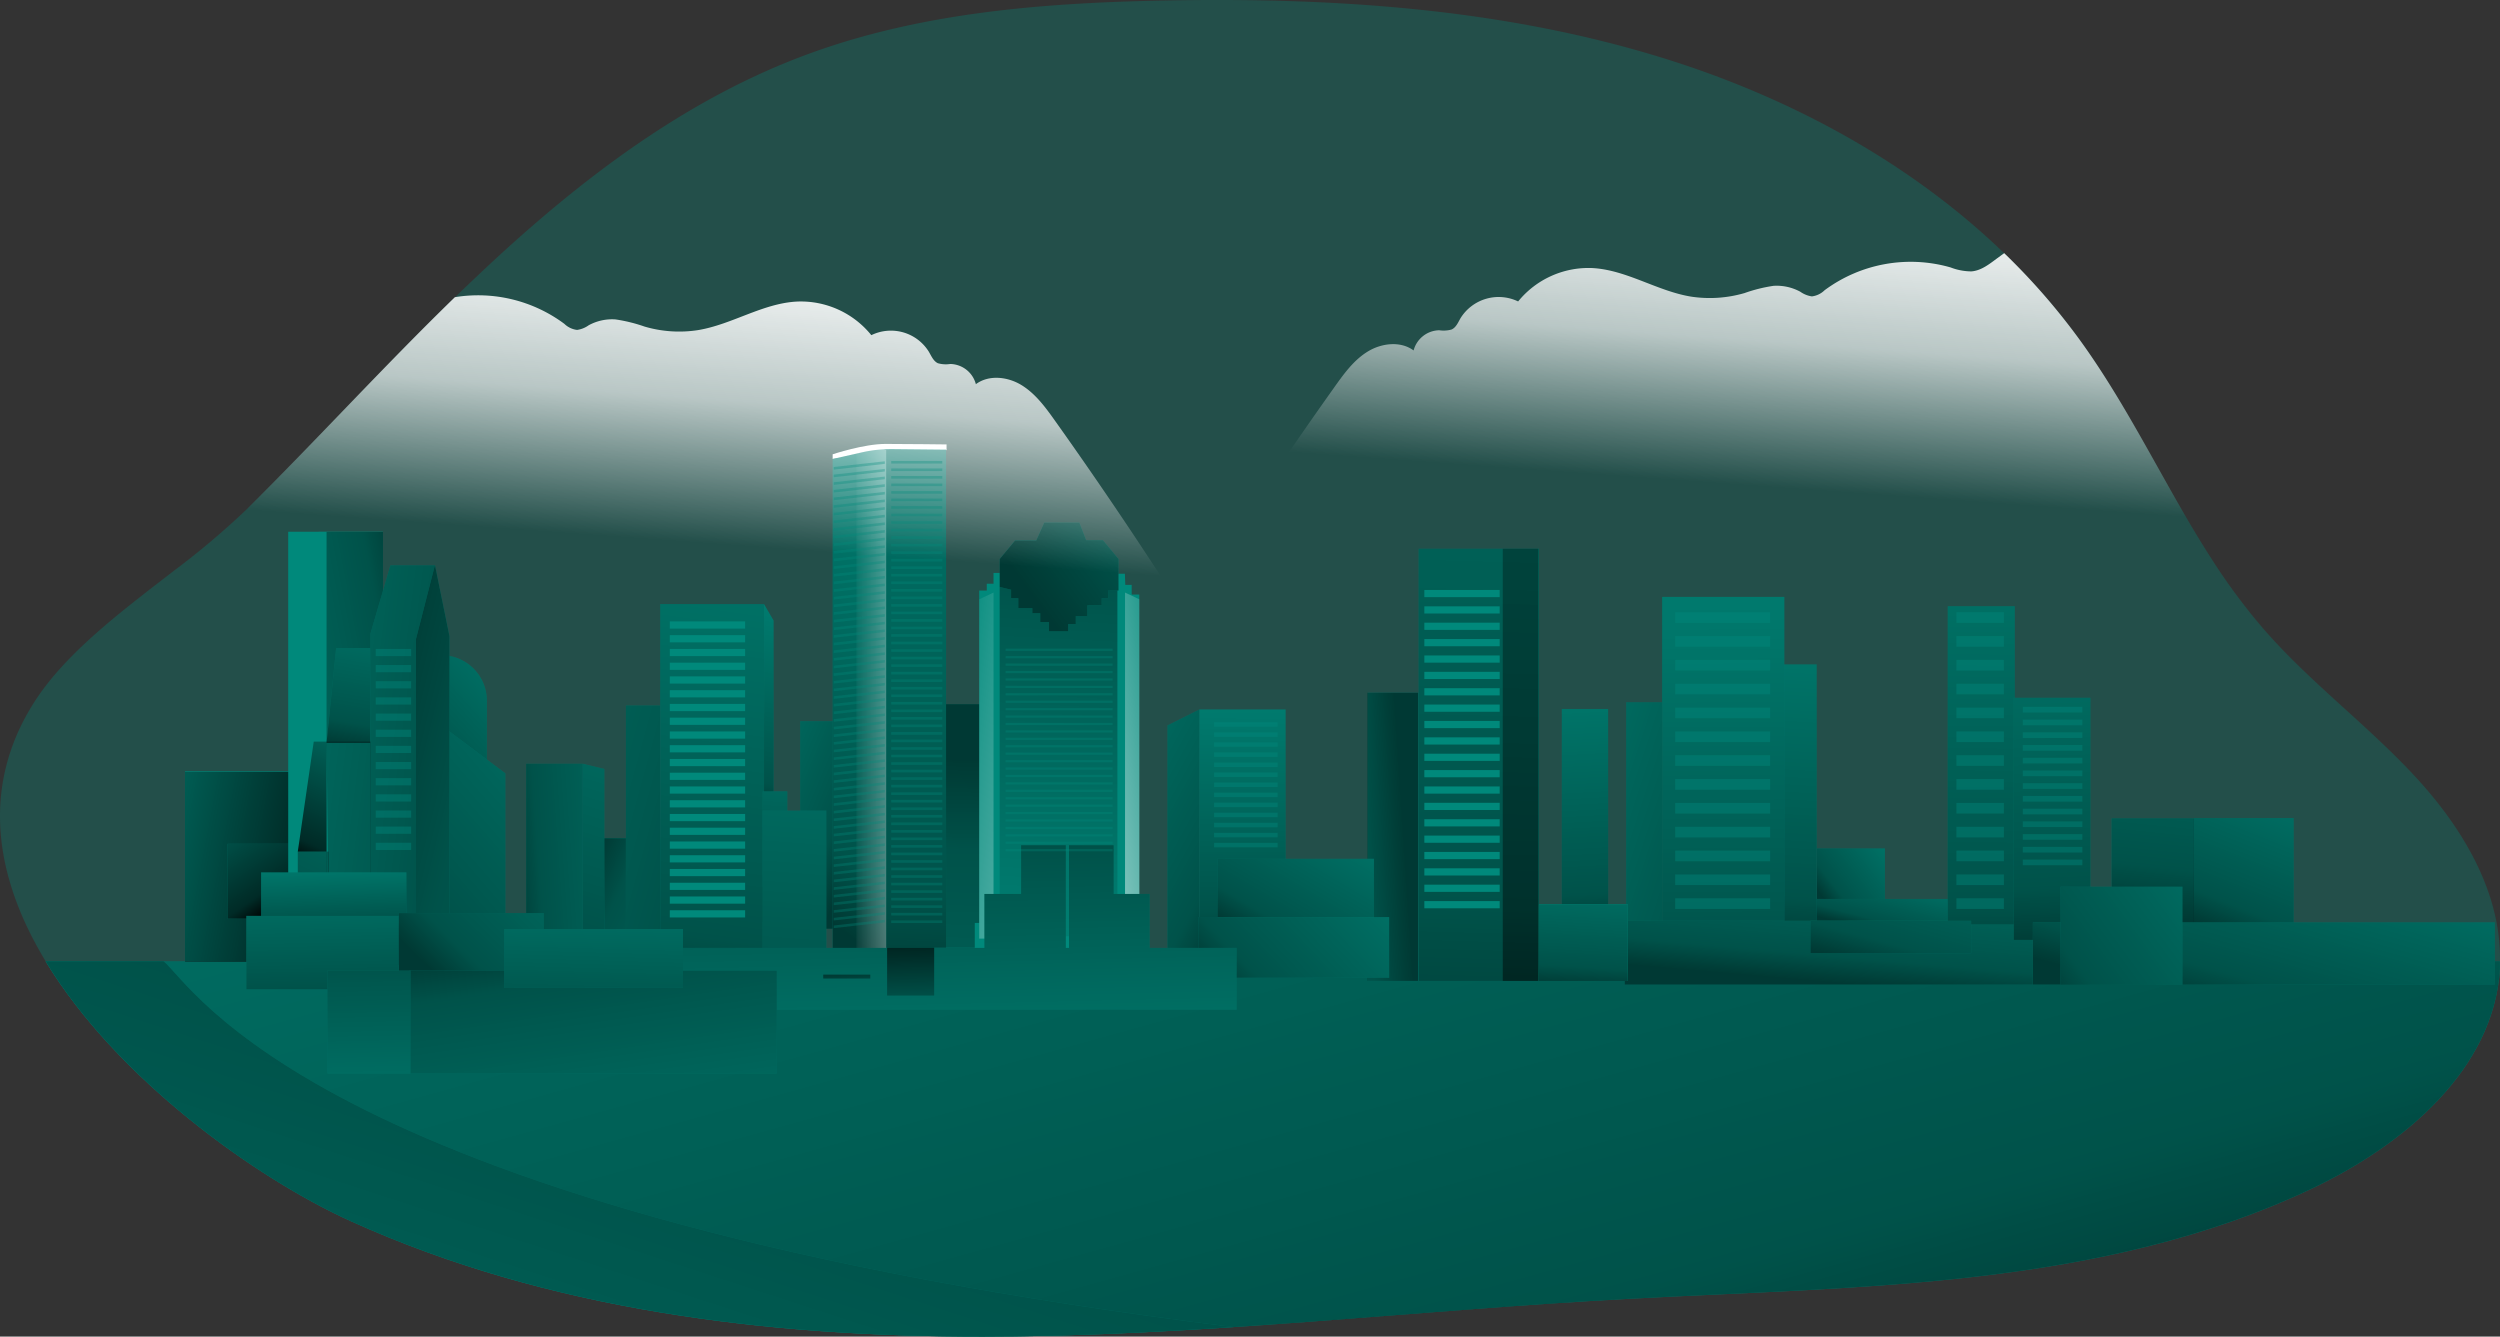 <svg id="Layer_1" data-name="Layer 1" xmlns="http://www.w3.org/2000/svg" xmlns:xlink="http://www.w3.org/1999/xlink" viewBox="0 0 504.14 269.53"><rect x="0" y="0" width="504.14" height="269.53" fill="#333333" stroke="none"/><defs><linearGradient id="linear-gradient" x1="299.83" y1="441.07" x2="200.66" y2="84.31" gradientUnits="userSpaceOnUse"><stop offset="0.01"/><stop offset="0.13" stop-opacity="0.69"/><stop offset="1" stop-opacity="0"/></linearGradient><linearGradient id="linear-gradient-2" x1="65.51" y1="178.07" x2="12.22" y2="167.93" xlink:href="#linear-gradient"/><linearGradient id="linear-gradient-3" x1="447.92" y1="188.59" x2="466.6" y2="141.79" xlink:href="#linear-gradient"/><linearGradient id="linear-gradient-4" x1="433.26" y1="185.52" x2="441.79" y2="102.28" xlink:href="#linear-gradient"/><linearGradient id="linear-gradient-5" x1="367.83" y1="181.59" x2="388.55" y2="165.6" xlink:href="#linear-gradient"/><linearGradient id="linear-gradient-6" x1="380.99" y1="188.77" x2="385.82" y2="170.31" xlink:href="#linear-gradient"/><linearGradient id="linear-gradient-7" x1="321.07" y1="189.33" x2="317.21" y2="119.78" xlink:href="#linear-gradient"/><linearGradient id="linear-gradient-8" x1="360.27" y1="192.61" x2="365.75" y2="104.71" xlink:href="#linear-gradient"/><linearGradient id="linear-gradient-9" x1="57.19" y1="183.06" x2="35.94" y2="152.37" xlink:href="#linear-gradient"/><linearGradient id="linear-gradient-10" x1="87.76" y1="139.34" x2="25.15" y2="151.44" xlink:href="#linear-gradient"/><linearGradient id="linear-gradient-11" x1="117.93" y1="174.6" x2="177.29" y2="202.94" xlink:href="#linear-gradient"/><linearGradient id="linear-gradient-12" x1="283.65" y1="168.57" x2="221.83" y2="172.65" xlink:href="#linear-gradient"/><linearGradient id="linear-gradient-13" x1="101.9" y1="171.57" x2="152.12" y2="167.92" xlink:href="#linear-gradient"/><linearGradient id="linear-gradient-14" x1="110.74" y1="200.04" x2="140.68" y2="102.48" xlink:href="#linear-gradient"/><linearGradient id="linear-gradient-15" x1="154.26" y1="175" x2="42.21" y2="144.31" xlink:href="#linear-gradient"/><linearGradient id="linear-gradient-16" x1="150.3" y1="164.07" x2="162.38" y2="111.75" xlink:href="#linear-gradient"/><linearGradient id="linear-gradient-17" x1="173.65" y1="169.95" x2="129.22" y2="151.27" xlink:href="#linear-gradient"/><linearGradient id="linear-gradient-18" x1="194.27" y1="151.73" x2="190.92" y2="303.77" xlink:href="#linear-gradient"/><linearGradient id="linear-gradient-19" x1="161.56" y1="297.47" x2="221.87" y2="216.33" xlink:href="#linear-gradient"/><linearGradient id="linear-gradient-20" x1="182.3" y1="203.8" x2="189.24" y2="25.04" xlink:href="#linear-gradient"/><linearGradient id="linear-gradient-21" x1="206.69" y1="120.65" x2="338.27" y2="22.77" xlink:href="#linear-gradient"/><linearGradient id="linear-gradient-22" x1="187.54" y1="152.75" x2="267.23" y2="164.18" gradientUnits="userSpaceOnUse"><stop offset="0.02" stop-color="#fff" stop-opacity="0"/><stop offset="0.49" stop-color="#fff" stop-opacity="0.68"/><stop offset="1" stop-color="#fff"/></linearGradient><linearGradient id="linear-gradient-23" x1="242.79" y1="151.91" x2="185.05" y2="161.78" xlink:href="#linear-gradient-22"/><linearGradient id="linear-gradient-24" x1="200.36" y1="152.61" x2="200.36" y2="152.61" xlink:href="#linear-gradient-22"/><linearGradient id="linear-gradient-25" x1="226.87" y1="152.61" x2="226.87" y2="152.61" xlink:href="#linear-gradient-22"/><linearGradient id="linear-gradient-26" x1="136.88" y1="206.72" x2="156.2" y2="66.98" xlink:href="#linear-gradient"/><linearGradient id="linear-gradient-27" x1="155.82" y1="182.11" x2="158.23" y2="133.98" xlink:href="#linear-gradient"/><linearGradient id="linear-gradient-28" x1="255.06" y1="176.18" x2="193.24" y2="142.26" xlink:href="#linear-gradient"/><linearGradient id="linear-gradient-29" x1="250.3" y1="192.56" x2="250.94" y2="128.16" xlink:href="#linear-gradient"/><linearGradient id="linear-gradient-30" x1="248.4" y1="202.9" x2="292.19" y2="161.36" xlink:href="#linear-gradient"/><linearGradient id="linear-gradient-31" x1="254.39" y1="190.72" x2="277.25" y2="152.08" xlink:href="#linear-gradient"/><linearGradient id="linear-gradient-32" x1="69.39" y1="151.03" x2="76.47" y2="109.71" xlink:href="#linear-gradient"/><linearGradient id="linear-gradient-33" x1="80.53" y1="156.24" x2="115.3" y2="125.33" xlink:href="#linear-gradient"/><linearGradient id="linear-gradient-34" x1="296.27" y1="225.55" x2="305.28" y2="-105.45" xlink:href="#linear-gradient"/><linearGradient id="linear-gradient-35" x1="304.68" y1="225.17" x2="313.65" y2="-104.07" xlink:href="#linear-gradient"/><linearGradient id="linear-gradient-36" x1="358.86" y1="175.13" x2="281.27" y2="149.69" xlink:href="#linear-gradient"/><linearGradient id="linear-gradient-37" x1="347.7" y1="208.15" x2="347.27" y2="93.09" xlink:href="#linear-gradient"/><linearGradient id="linear-gradient-38" x1="368.22" y1="198.43" x2="372.09" y2="154.43" xlink:href="#linear-gradient"/><linearGradient id="linear-gradient-39" x1="399.3" y1="199.74" x2="399.95" y2="69.01" xlink:href="#linear-gradient"/><linearGradient id="linear-gradient-40" x1="414.75" y1="192.5" x2="411.2" y2="89.78" xlink:href="#linear-gradient"/><linearGradient id="linear-gradient-41" x1="379.37" y1="195.95" x2="391.39" y2="151.95" xlink:href="#linear-gradient"/><linearGradient id="linear-gradient-42" x1="452.88" y1="205.51" x2="468.98" y2="146.91" xlink:href="#linear-gradient"/><linearGradient id="linear-gradient-43" x1="318.77" y1="199.48" x2="320.7" y2="165.35" xlink:href="#linear-gradient"/><linearGradient id="linear-gradient-44" x1="216.06" y1="101.34" x2="210.68" y2="206.19" xlink:href="#linear-gradient"/><linearGradient id="linear-gradient-45" x1="156.99" y1="220.29" x2="166.01" y2="101.8" xlink:href="#linear-gradient"/><linearGradient id="linear-gradient-46" x1="179.49" y1="261.6" x2="195.59" y2="261.6" gradientUnits="userSpaceOnUse"><stop offset="0.02" stop-color="#fff" stop-opacity="0"/><stop offset="0.58" stop-color="#fff" stop-opacity="0.39"/><stop offset="0.68" stop-color="#fff" stop-opacity="0.68"/><stop offset="1" stop-color="#fff"/></linearGradient><linearGradient id="linear-gradient-47" x1="192.65" y1="162.19" x2="194.37" y2="237.32" xlink:href="#linear-gradient"/><linearGradient id="linear-gradient-48" x1="183.41" y1="186.11" x2="183.91" y2="207.81" xlink:href="#linear-gradient"/><linearGradient id="linear-gradient-49" x1="170.43" y1="192.39" x2="171.07" y2="201.4" xlink:href="#linear-gradient"/><linearGradient id="linear-gradient-50" x1="73.34" y1="183.61" x2="140.96" y2="125.33" xlink:href="#linear-gradient"/><linearGradient id="linear-gradient-51" x1="101.35" y1="153.05" x2="17.28" y2="142.29" xlink:href="#linear-gradient"/><linearGradient id="linear-gradient-52" x1="70.75" y1="146.19" x2="263.08" y2="193.84" xlink:href="#linear-gradient"/><linearGradient id="linear-gradient-53" x1="66.46" y1="294.91" x2="83.31" y2="257.78" xlink:href="#linear-gradient"/><linearGradient id="linear-gradient-54" x1="57.61" y1="190.47" x2="83.36" y2="136.38" xlink:href="#linear-gradient"/><linearGradient id="linear-gradient-55" x1="67.39" y1="188.31" x2="66.85" y2="170.07" xlink:href="#linear-gradient"/><linearGradient id="linear-gradient-56" x1="65.24" y1="204.37" x2="64.6" y2="164.43" xlink:href="#linear-gradient"/><linearGradient id="linear-gradient-57" x1="88.81" y1="198.17" x2="130.99" y2="155.03" xlink:href="#linear-gradient"/><linearGradient id="linear-gradient-58" x1="116.87" y1="187.34" x2="128.14" y2="264.29" xlink:href="#linear-gradient"/><linearGradient id="linear-gradient-59" x1="73.93" y1="186.22" x2="75.22" y2="241.92" xlink:href="#linear-gradient"/><linearGradient id="linear-gradient-60" x1="411.68" y1="200.46" x2="468.67" y2="158.92" xlink:href="#linear-gradient"/><linearGradient id="linear-gradient-61" x1="119.21" y1="210.96" x2="120.5" y2="164.59" xlink:href="#linear-gradient"/><linearGradient id="linear-gradient-62" x1="150.85" y1="308.98" x2="54.9" y2="603.27" xlink:href="#linear-gradient"/><linearGradient id="linear-gradient-63" x1="354.84" y1="219.47" x2="359.32" y2="157.57" xlink:href="#linear-gradient-22"/><linearGradient id="linear-gradient-64" x1="144.49" y1="231.12" x2="148.95" y2="169.61" xlink:href="#linear-gradient-22"/></defs><title>Houston</title><path d="M512.15,314.63c0,.5,0,1,0,1.52-1.25,20.35-19.42,35.51-37.82,44.27-42.37,20.15-91.11,19.74-138,22.29-43.39,2.35-86.66,7.58-130.12,7.61S118.54,385,78.92,367.1c-19.25-8.69-47.34-28.79-61.7-52.47-10-16.51-13.35-34.76-2.39-52.1,6.33-10,17.62-18.42,28.2-26.6a161.87,161.87,0,0,0,14.61-12.32c14.26-14.08,27.77-28.93,42.14-42.89q4.14-4,8.39-7.94c18.64-17.12,39.23-32.52,63.22-41.24,22.5-8.19,46.75-10.14,70.69-10.63,34.34-.71,69.13,1.5,101.9,11.77,25.23,7.9,49.31,20.91,68.23,39.21h0a133.17,133.17,0,0,1,15.46,17.8c10.07,14,17.31,29.9,26.65,44.3h0a123.93,123.93,0,0,0,10.07,13.53c9.42,10.87,21.16,19.53,30.9,30.12C504.7,287.87,512.42,300.83,512.15,314.63Z" transform="translate(-8.02 -120.79)" fill="#00897b" opacity="0.32" style="isolation:isolate"/><path d="M512.15,314.63c0,.5,0,1,0,1.52-1.25,20.35-19.42,35.51-37.82,44.27-42.37,20.15-91.11,19.74-138,22.29-43.39,2.35-86.66,7.58-130.12,7.61S118.54,385,78.92,367.1c-19.25-8.69-47.34-28.79-61.7-52.47Z" transform="translate(-8.02 -120.79)" fill="#00897b"/><path d="M512.15,314.63c0,.5,0,1,0,1.52-1.25,20.35-19.42,35.51-37.82,44.27-42.37,20.15-91.11,19.74-138,22.29-26.54,1.44-53.05,4-79.57,5.69-16.83,1.11-33.68,1.9-50.55,1.92-43.45,0-87.66-5.36-127.28-23.22-19.25-8.69-47.34-28.79-61.7-52.47Z" transform="translate(-8.02 -120.79)" opacity="0.58" fill="url(#linear-gradient)"/><rect x="37.3" y="155.52" width="21.89" height="38.32" fill="#00897b"/><rect x="37.3" y="155.63" width="21.89" height="38.32" fill="url(#linear-gradient-2)"/><rect x="442.41" y="164.97" width="20.12" height="24.47" fill="#00897b"/><rect x="425.82" y="165.02" width="16.61" height="24.04" fill="#00897b"/><rect x="442.41" y="164.97" width="20.12" height="24.47" opacity="0.58" fill="url(#linear-gradient-3)"/><rect x="425.82" y="165.02" width="16.61" height="24.04" opacity="0.58" fill="url(#linear-gradient-4)"/><rect x="366.36" y="171.09" width="13.74" height="12.66" fill="#00897b"/><rect x="366.36" y="171.09" width="13.74" height="12.66" opacity="0.58" fill="url(#linear-gradient-5)"/><rect x="363.25" y="181.28" width="37.99" height="5.37" fill="#00897b"/><rect x="363.25" y="181.28" width="37.99" height="5.37" opacity="0.58" fill="url(#linear-gradient-6)"/><rect x="314.95" y="142.97" width="9.34" height="40.52" fill="#00897b"/><rect x="314.95" y="142.97" width="9.34" height="40.52" opacity="0.58" fill="url(#linear-gradient-7)"/><rect x="358.05" y="133.98" width="8.29" height="55.7" fill="#00897b"/><rect x="358.05" y="133.98" width="8.29" height="55.7" opacity="0.58" fill="url(#linear-gradient-8)"/><rect x="45.88" y="170.16" width="15.2" height="15.1" fill="#00897b"/><rect x="45.88" y="170.16" width="15.2" height="15.1" fill="url(#linear-gradient-9)"/><rect x="58.12" y="107.23" width="19.09" height="69.76" fill="#00897b"/><rect x="64.24" y="107.26" width="12.99" height="70.43" fill="#00897b"/><rect x="65.85" y="107.26" width="11.38" height="70.43" opacity="0.58" fill="url(#linear-gradient-10)"/><rect x="117.52" y="168.99" width="15.9" height="18.35" fill="#00897b"/><rect x="117.52" y="169.02" width="15.9" height="18.35" opacity="0.58" fill="url(#linear-gradient-11)"/><path d="M175.93,213.34v-.94s6.28-2.09,10.63-2.09,12.34.1,12.34.1v1.13Z" transform="translate(-8.02 -120.79)" fill="#fff"/><rect x="275.78" y="139.69" width="10.3" height="58.12" fill="#00897b"/><rect x="275.73" y="139.69" width="10.3" height="58.12" opacity="0.58" fill="url(#linear-gradient-12)"/><rect x="106.1" y="154.02" width="11.43" height="33.65" fill="#00897b"/><rect x="106.1" y="154.02" width="11.43" height="33.65" opacity="0.58" fill="url(#linear-gradient-13)"/><polygon points="117.53 187.67 121.87 187.67 121.87 155.07 117.53 154.02 117.53 187.67" fill="#00897b"/><polygon points="117.53 187.67 121.87 187.67 121.87 155.07 117.53 154.02 117.53 187.67" opacity="0.58" fill="url(#linear-gradient-14)"/><rect x="126.22" y="142.27" width="6.92" height="52" fill="#00897b"/><rect x="126.22" y="142.27" width="6.92" height="52" opacity="0.58" fill="url(#linear-gradient-15)"/><polygon points="156 165.29 154.07 165.29 154.07 121.82 156 125.15 156 165.29" fill="#00897b"/><polygon points="156 165.29 154.07 165.29 154.07 121.82 156 125.15 156 165.29" opacity="0.58" fill="url(#linear-gradient-16)"/><rect x="161.37" y="145.44" width="7.51" height="41.86" fill="#00897b"/><rect x="161.37" y="145.44" width="7.51" height="41.86" opacity="0.58" fill="url(#linear-gradient-17)"/><rect x="190.03" y="142" width="7.83" height="50.09" fill="#00897b"/><rect x="190.03" y="142" width="7.83" height="49.13" opacity="0.58" fill="url(#linear-gradient-18)"/><path d="M198.79,312.16H175.93V213.34l5.95-1.34a27.21,27.21,0,0,1,6.16-.65l10.75.11Z" transform="translate(-8.02 -120.79)" fill="#00897b"/><path d="M198.79,312.16H175.93V213.34l5.95-1.34a27.21,27.21,0,0,1,6.16-.65l10.75.11Z" transform="translate(-8.02 -120.79)" opacity="0.58" fill="url(#linear-gradient-19)"/><rect x="178.7" y="90.75" width="12.07" height="100.52" fill="#00897b"/><rect x="178.7" y="90.75" width="12.07" height="100.39" opacity="0.58" fill="url(#linear-gradient-20)"/><polygon points="196.57 192.44 196.57 186.11 201.4 186.11 201.4 184.07 205.69 184.07 205.69 177.2 220.61 177.2 220.61 183.97 225.87 183.97 225.87 186.86 230.81 186.86 230.81 195.02 196.47 194.91 196.57 192.44" fill="#00897b"/><polygon points="202.21 115.54 200.35 115.54 200.35 117.72 198.99 117.72 198.99 119.09 197.46 119.09 197.46 187.51 229.74 187.51 229.74 119.89 228.21 119.89 228.21 117.94 226.92 117.94 226.84 115.7 202.21 115.54" fill="#00897b"/><polygon points="201.6 118.36 201.6 112.73 204.7 108.98 208.97 108.98 210.58 105.4 217.66 105.4 219.03 108.94 222.41 108.94 225.55 112.73 225.55 119.09 223.46 119.09 223.46 120.62 222.17 120.62 222.17 122.06 219.27 122.06 219.27 124.24 216.94 124.24 216.94 125.85 215.41 125.85 215.41 127.3 211.54 127.3 211.54 125.44 209.77 125.44 209.77 123.67 208.16 123.67 208.16 122.63 205.35 122.63 205.35 120.62 203.9 120.62 203.9 118.92 201.6 118.36" fill="#00897b"/><polygon points="225.55 112.73 225.55 119.09 223.46 119.09 223.46 120.62 222.17 120.62 222.17 122.06 219.27 122.06 219.27 124.23 216.94 124.23 216.94 125.84 215.41 125.84 215.41 127.3 211.54 127.3 211.54 125.44 209.77 125.44 209.77 123.67 208.17 123.67 208.17 122.63 205.34 122.63 205.34 120.62 203.89 120.62 203.89 118.93 201.6 118.37 201.6 112.73 204.7 108.99 208.97 108.99 210.58 105.4 217.66 105.4 219.03 108.94 222.41 108.94 225.55 112.73" opacity="0.58" fill="url(#linear-gradient-21)"/><polygon points="197.46 189.28 200.35 189.28 200.35 119.49 197.46 120.86 197.46 189.28" fill="url(#linear-gradient-22)"/><polygon points="229.76 189.28 226.87 189.28 226.87 119.49 229.76 120.86 229.76 189.28" fill="url(#linear-gradient-23)"/><line x1="200.36" y1="187.51" x2="200.36" y2="117.72" fill="url(#linear-gradient-24)"/><line x1="226.87" y1="187.51" x2="226.87" y2="117.72" fill="url(#linear-gradient-25)"/><rect x="133.14" y="121.82" width="20.93" height="72.45" fill="#00897b"/><rect x="133.14" y="121.82" width="20.93" height="72.45" opacity="0.58" fill="url(#linear-gradient-26)"/><rect x="153.8" y="159.58" width="4.96" height="26.48" fill="#00897b"/><rect x="153.8" y="159.58" width="4.96" height="26.48" opacity="0.58" fill="url(#linear-gradient-27)"/><polygon points="241.86 191.26 235.43 191.26 235.43 146.29 241.86 143.07 241.86 191.26" fill="#00897b"/><polygon points="241.86 191.26 235.43 191.26 235.43 146.29 241.86 143.07 241.86 191.26" opacity="0.58" fill="url(#linear-gradient-28)"/><rect x="241.86" y="143.07" width="17.39" height="46.79" fill="#00897b"/><rect x="241.86" y="143.07" width="17.39" height="46.79" opacity="0.58" fill="url(#linear-gradient-29)"/><rect x="241.65" y="184.93" width="38.48" height="12.24" fill="#00897b"/><rect x="245.51" y="173.18" width="31.55" height="12.07" fill="#00897b"/><rect x="241.65" y="184.93" width="38.48" height="12.24" opacity="0.58" fill="url(#linear-gradient-30)"/><rect x="245.51" y="173.18" width="31.55" height="11.74" opacity="0.58" fill="url(#linear-gradient-31)"/><polygon points="74.7 185.74 65.85 185.74 65.85 149.81 67.78 130.68 74.7 130.68 74.7 185.74" fill="#00897b"/><polygon points="74.7 149.81 65.85 149.81 67.78 130.68 74.7 130.68 74.7 149.81" opacity="0.58" fill="url(#linear-gradient-32)"/><path d="M89,132.13h0a9.18,9.18,0,0,1,9.18,9.18v15.78a0,0,0,0,1,0,0H89a0,0,0,0,1,0,0v-25A0,0,0,0,1,89,132.13Z" fill="#00897b"/><path d="M89,132.13h0a9.18,9.18,0,0,1,9.18,9.18v15.78a0,0,0,0,1,0,0H89a0,0,0,0,1,0,0v-25A0,0,0,0,1,89,132.13Z" opacity="0.58" fill="url(#linear-gradient-33)"/><rect x="286.08" y="110.66" width="24.26" height="87.15" fill="#00897b"/><rect x="286.08" y="110.66" width="24.26" height="87.15" opacity="0.58" fill="url(#linear-gradient-34)"/><rect x="303.04" y="110.66" width="7.15" height="87.15" opacity="0.58" fill="url(#linear-gradient-35)"/><rect x="327.94" y="141.62" width="7.24" height="49.1" fill="#00897b"/><rect x="327.94" y="141.62" width="7.24" height="49.1" opacity="0.58" fill="url(#linear-gradient-36)"/><rect x="335.19" y="120.37" width="24.63" height="69.39" fill="#00897b"/><rect x="335.19" y="120.37" width="24.63" height="69.39" opacity="0.58" fill="url(#linear-gradient-37)"/><rect x="327.62" y="185.68" width="82.32" height="12.88" fill="#00897b"/><rect x="327.62" y="185.68" width="82.32" height="12.88" opacity="0.58" fill="url(#linear-gradient-38)"/><rect x="392.77" y="122.25" width="13.52" height="64.18" fill="#00897b"/><rect x="392.77" y="122.25" width="13.52" height="64.18" opacity="0.58" fill="url(#linear-gradient-39)"/><rect x="406.08" y="140.71" width="15.46" height="48.83" fill="#00897b"/><rect x="406.08" y="140.71" width="15.46" height="48.83" opacity="0.58" fill="url(#linear-gradient-40)"/><rect x="365.08" y="185.68" width="32.41" height="6.55" fill="#00897b"/><rect x="365.08" y="185.68" width="32.41" height="6.55" opacity="0.58" fill="url(#linear-gradient-41)"/><rect x="409.94" y="186" width="93.16" height="12.56" fill="#00897b"/><rect x="409.94" y="186" width="93.16" height="12.56" opacity="0.58" fill="url(#linear-gradient-42)"/><rect x="310.34" y="182.36" width="17.92" height="15.46" fill="#00897b"/><rect x="310.34" y="182.36" width="17.92" height="15.46" fill="#00897b"/><rect x="310.34" y="182.36" width="17.92" height="15.46" opacity="0.58" fill="url(#linear-gradient-43)"/><polygon points="225.33 119.09 225.33 188.8 201.59 188.8 201.59 115.16 201.6 115.16 201.6 118.37 203.89 118.93 203.89 120.62 205.34 120.62 205.34 122.63 208.17 122.63 208.17 123.67 209.77 123.67 209.77 125.44 211.54 125.44 211.54 127.3 215.41 127.3 215.41 125.84 216.94 125.84 216.94 124.23 219.27 124.23 219.27 122.06 222.17 122.06 222.17 120.62 223.46 120.62 223.46 119.09 225.33 119.09" opacity="0.58" fill="url(#linear-gradient-44)"/><rect x="153.81" y="163.47" width="12.82" height="28.87" fill="#00897b"/><rect x="153.81" y="163.47" width="12.82" height="28.87" opacity="0.58" fill="url(#linear-gradient-45)"/><path d="M186.72,211.54V312.06h-6V212S184.14,210.41,186.72,211.54Z" transform="translate(-8.02 -120.79)" fill="url(#linear-gradient-46)"/><polygon points="249.37 191.15 249.37 203.61 137.54 203.61 137.54 191.15 198.51 191.15 198.51 180.27 205.91 180.27 205.91 170.44 214.93 170.44 214.93 191.15 215.57 191.15 215.57 170.44 224.58 170.44 224.58 180.27 231.83 180.27 231.83 191.15 249.37 191.15" fill="#00897b"/><polygon points="249.37 191.15 249.37 203.61 137.54 203.61 137.54 191.15 198.51 191.15 198.51 180.27 205.91 180.27 205.91 170.44 214.93 170.44 214.93 191.15 215.57 191.15 215.57 170.44 224.58 170.44 224.58 180.27 231.83 180.27 231.83 191.15 249.37 191.15" opacity="0.58" fill="url(#linear-gradient-47)"/><rect x="178.89" y="191.11" width="9.49" height="9.65" fill="url(#linear-gradient-48)"/><rect x="166.01" y="196.54" width="9.49" height="0.79" fill="url(#linear-gradient-49)"/><polygon points="101.91 185.9 87.1 185.9 87.1 144.84 101.91 155.95 101.91 185.9" fill="#00897b"/><polygon points="101.91 185.9 87.1 185.9 87.1 144.84 101.91 155.95 101.91 185.9" opacity="0.58" fill="url(#linear-gradient-50)"/><polygon points="74.7 185.87 87.67 185.87 87.67 114 78.73 114 74.7 127.78 74.7 185.87" fill="#00897b"/><polygon points="66.28 185.87 87.67 185.87 87.67 114 78.73 114 74.7 127.78 74.7 149.55 65.85 149.55 66.28 185.87" opacity="0.58" fill="url(#linear-gradient-51)"/><polygon points="83.88 185.9 83.88 128.87 87.71 113.93 90.64 128.31 90.64 185.9 83.88 185.9" fill="#00897b"/><polygon points="83.88 185.9 83.88 128.87 87.71 113.93 90.64 128.31 90.64 185.9 83.88 185.9" opacity="0.58" fill="url(#linear-gradient-52)"/><path d="M73.86,270.34H71.29l-3.22,22.18h5.79Z" transform="translate(-8.02 -120.79)" fill="url(#linear-gradient-53)"/><rect x="60.05" y="171.73" width="6.22" height="14.13" opacity="0.58" fill="url(#linear-gradient-54)"/><rect x="52.65" y="175.92" width="29.3" height="18.67" fill="#00897b"/><rect x="52.65" y="175.92" width="29.3" height="18.67" opacity="0.58" fill="url(#linear-gradient-55)"/><rect x="49.67" y="184.69" width="30.75" height="14.81" fill="#00897b"/><rect x="49.67" y="184.68" width="30.75" height="14.82" opacity="0.58" fill="url(#linear-gradient-56)"/><rect x="80.42" y="184.13" width="29.22" height="15.37" fill="#00897b"/><rect x="80.42" y="184.13" width="29.22" height="15.37" opacity="0.58" fill="url(#linear-gradient-57)"/><rect x="82.59" y="195.72" width="74.06" height="20.77" fill="#00897b"/><rect x="82.59" y="195.72" width="74.06" height="20.77" opacity="0.58" fill="url(#linear-gradient-58)"/><rect x="66.01" y="195.72" width="16.76" height="20.77" fill="#00897b"/><rect x="66.01" y="195.72" width="16.76" height="20.77" opacity="0.58" fill="url(#linear-gradient-59)"/><rect x="415.52" y="178.81" width="24.58" height="19.77" fill="#00897b"/><rect x="415.52" y="178.81" width="24.58" height="19.77" opacity="0.58" fill="url(#linear-gradient-60)"/><rect x="101.67" y="187.35" width="36.06" height="11.83" fill="#00897b"/><rect x="101.67" y="187.35" width="36.06" height="11.83" opacity="0.58" fill="url(#linear-gradient-61)"/><path d="M256.75,388.4c-16.83,1.11-33.68,1.9-50.55,1.92-43.45,0-87.66-5.36-127.28-23.22-19.25-8.69-47.34-28.79-61.7-52.47H41C46.7,319.09,71.5,365.4,256.75,388.4Z" transform="translate(-8.02 -120.79)" fill="#00897b"/><path d="M256.75,388.4c-16.83,1.11-33.68,1.9-50.55,1.92-43.45,0-87.66-5.36-127.28-23.22-19.25-8.69-47.34-28.79-61.7-52.47H41C46.7,319.09,71.5,365.4,256.75,388.4Z" transform="translate(-8.02 -120.79)" opacity="0.58" fill="url(#linear-gradient-62)"/><path d="M454.33,234h0A129.08,129.08,0,0,1,450,255.84c-30.24,1.85-60.67-1.82-91-3-31.26-1.18-62.57.34-93.8-1.21-2.78-.14-5.93-.49-7.57-2.75s-1-5.55-2.21-8.12c-.66-1.39-1.86-2.52-2.17-4-.39-1.88.69-3.71,1.72-5.3q10.75-16.61,22.22-32.71c1.89-2.66,3.87-5.38,6.66-7.08s6.6-2.15,9.23-.21a5.46,5.46,0,0,1,5.17-4.07,5.87,5.87,0,0,0,2.48-.15c.91-.4,1.32-1.43,1.81-2.28a9.05,9.05,0,0,1,11.62-3.38A18.3,18.3,0,0,1,329,174.84c7,.33,13.21,4.68,20.13,5.78a25.05,25.05,0,0,0,10.68-.73,30.82,30.82,0,0,1,5.86-1.46,10,10,0,0,1,5.39,1.19,5.38,5.38,0,0,0,2.34.94,4.44,4.44,0,0,0,2.56-1.24,29.15,29.15,0,0,1,25.41-4.6,11.81,11.81,0,0,0,4.2.8c2-.16,3.64-1.5,5.24-2.68l1.37-1h0a133.17,133.17,0,0,1,15.46,17.8C437.75,203.66,445,219.59,454.33,234Z" transform="translate(-8.02 -120.79)" fill="url(#linear-gradient-63)"/><path d="M244.67,243.55c-.32,1.5-1.52,2.64-2.18,4-1.21,2.56-.55,5.83-2.21,8.13s-4.79,2.6-7.57,2.74c-31.23,1.55-62.53,0-93.78,1.21-30.36,1.13-60.78,4.8-91,3A134.85,134.85,0,0,1,43,235.93a161.87,161.87,0,0,0,14.61-12.32c14.26-14.08,27.77-28.93,42.14-42.89a29.14,29.14,0,0,1,22.07,5.37,4.43,4.43,0,0,0,2.57,1.23,5.21,5.21,0,0,0,2.33-.93,9.84,9.84,0,0,1,5.4-1.19,31.54,31.54,0,0,1,5.86,1.44,24.71,24.71,0,0,0,10.67.74c6.92-1.1,13.13-5.44,20.13-5.78a18.29,18.29,0,0,1,14.95,6.78,9,9,0,0,1,11.61,3.36c.5.86.92,1.89,1.82,2.3a5.87,5.87,0,0,0,2.48.15,5.45,5.45,0,0,1,5.17,4.07c2.62-1.95,6.44-1.51,9.22.2s4.78,4.42,6.67,7.08q11.47,16.11,22.22,32.71C244,239.85,245.06,241.67,244.67,243.55Z" transform="translate(-8.02 -120.79)" fill="url(#linear-gradient-64)"/><rect x="287.23" y="118.97" width="15.19" height="1.45" fill="#00897b"/><rect x="287.23" y="122.27" width="15.19" height="1.45" fill="#00897b"/><rect x="287.23" y="125.57" width="15.19" height="1.45" fill="#00897b"/><rect x="287.23" y="128.87" width="15.19" height="1.45" fill="#00897b"/><rect x="287.23" y="132.18" width="15.19" height="1.45" fill="#00897b"/><rect x="287.23" y="135.48" width="15.19" height="1.45" fill="#00897b"/><rect x="287.23" y="138.78" width="15.19" height="1.45" fill="#00897b"/><rect x="287.23" y="142.08" width="15.19" height="1.45" fill="#00897b"/><rect x="287.23" y="145.38" width="15.19" height="1.45" fill="#00897b"/><rect x="287.23" y="148.69" width="15.19" height="1.45" fill="#00897b"/><rect x="287.23" y="151.99" width="15.19" height="1.45" fill="#00897b"/><rect x="287.23" y="155.29" width="15.19" height="1.45" fill="#00897b"/><rect x="287.23" y="158.59" width="15.19" height="1.45" fill="#00897b"/><rect x="135.07" y="125.31" width="15.19" height="1.45" fill="#00897b"/><g opacity="0.42"><rect x="75.77" y="130.86" width="7.14" height="1.45" fill="#00897b"/><rect x="75.77" y="134.11" width="7.14" height="1.45" fill="#00897b"/><rect x="75.77" y="137.37" width="7.14" height="1.45" fill="#00897b"/><rect x="75.77" y="140.63" width="7.14" height="1.45" fill="#00897b"/><rect x="75.77" y="143.89" width="7.14" height="1.45" fill="#00897b"/><rect x="75.77" y="147.15" width="7.14" height="1.45" fill="#00897b"/><rect x="75.77" y="150.4" width="7.14" height="1.45" fill="#00897b"/><rect x="75.77" y="153.66" width="7.14" height="1.45" fill="#00897b"/><rect x="75.77" y="156.92" width="7.14" height="1.45" fill="#00897b"/><rect x="75.77" y="160.18" width="7.14" height="1.45" fill="#00897b"/><rect x="75.77" y="163.44" width="7.14" height="1.45" fill="#00897b"/><rect x="75.77" y="166.69" width="7.14" height="1.45" fill="#00897b"/><rect x="75.77" y="169.95" width="7.14" height="1.45" fill="#00897b"/></g><g opacity="0.42"><rect x="244.83" y="145.65" width="12.81" height="0.9" fill="#00897b"/><rect x="244.83" y="147.68" width="12.81" height="0.9" fill="#00897b"/><rect x="244.83" y="149.7" width="12.81" height="0.9" fill="#00897b"/><rect x="244.83" y="151.73" width="12.81" height="0.9" fill="#00897b"/><rect x="244.83" y="153.76" width="12.81" height="0.9" fill="#00897b"/><rect x="244.83" y="155.78" width="12.81" height="0.9" fill="#00897b"/><rect x="244.83" y="157.81" width="12.81" height="0.9" fill="#00897b"/><rect x="244.83" y="159.84" width="12.81" height="0.9" fill="#00897b"/><rect x="244.83" y="161.86" width="12.81" height="0.9" fill="#00897b"/><rect x="244.83" y="163.89" width="12.81" height="0.9" fill="#00897b"/><rect x="244.83" y="165.92" width="12.81" height="0.9" fill="#00897b"/><rect x="244.83" y="167.95" width="12.81" height="0.9" fill="#00897b"/><rect x="244.83" y="169.97" width="12.81" height="0.9" fill="#00897b"/></g><g opacity="0.42"><rect x="337.81" y="123.46" width="19.15" height="2.14" fill="#00897b"/><rect x="337.81" y="128.27" width="19.15" height="2.14" fill="#00897b"/><rect x="337.81" y="133.07" width="19.15" height="2.14" fill="#00897b"/><rect x="337.81" y="137.88" width="19.15" height="2.14" fill="#00897b"/><rect x="337.81" y="142.69" width="19.15" height="2.14" fill="#00897b"/><rect x="337.81" y="147.5" width="19.15" height="2.14" fill="#00897b"/><rect x="337.81" y="152.3" width="19.15" height="2.14" fill="#00897b"/><rect x="337.81" y="157.11" width="19.15" height="2.14" fill="#00897b"/><rect x="337.81" y="161.92" width="19.15" height="2.14" fill="#00897b"/><rect x="337.81" y="166.73" width="19.15" height="2.14" fill="#00897b"/><rect x="337.81" y="171.53" width="19.15" height="2.14" fill="#00897b"/><rect x="337.81" y="176.34" width="19.15" height="2.14" fill="#00897b"/><rect x="337.81" y="181.15" width="19.15" height="2.14" fill="#00897b"/></g><g opacity="0.42"><rect x="394.52" y="123.46" width="9.58" height="2.14" fill="#00897b"/><rect x="394.52" y="128.27" width="9.58" height="2.14" fill="#00897b"/><rect x="394.52" y="133.07" width="9.58" height="2.14" fill="#00897b"/><rect x="394.52" y="137.88" width="9.58" height="2.14" fill="#00897b"/><rect x="394.52" y="142.69" width="9.58" height="2.14" fill="#00897b"/><rect x="394.52" y="147.5" width="9.58" height="2.14" fill="#00897b"/><rect x="394.52" y="152.3" width="9.58" height="2.14" fill="#00897b"/><rect x="394.52" y="157.11" width="9.58" height="2.14" fill="#00897b"/><rect x="394.52" y="161.92" width="9.58" height="2.14" fill="#00897b"/><rect x="394.52" y="166.73" width="9.58" height="2.14" fill="#00897b"/><rect x="394.52" y="171.53" width="9.58" height="2.14" fill="#00897b"/><rect x="394.52" y="176.34" width="9.58" height="2.14" fill="#00897b"/><rect x="394.52" y="181.15" width="9.58" height="2.14" fill="#00897b"/></g><g opacity="0.42"><rect x="407.91" y="142.54" width="12.01" height="1.14" fill="#00897b"/><rect x="407.91" y="145.11" width="12.01" height="1.14" fill="#00897b"/><rect x="407.91" y="147.68" width="12.01" height="1.14" fill="#00897b"/><rect x="407.91" y="150.24" width="12.01" height="1.14" fill="#00897b"/><rect x="407.91" y="152.81" width="12.01" height="1.14" fill="#00897b"/><rect x="407.91" y="155.38" width="12.01" height="1.14" fill="#00897b"/><rect x="407.91" y="157.94" width="12.01" height="1.14" fill="#00897b"/><rect x="407.91" y="160.51" width="12.01" height="1.14" fill="#00897b"/><rect x="407.91" y="163.08" width="12.01" height="1.14" fill="#00897b"/><rect x="407.91" y="165.64" width="12.01" height="1.14" fill="#00897b"/><rect x="407.91" y="168.21" width="12.01" height="1.14" fill="#00897b"/><rect x="407.91" y="170.78" width="12.01" height="1.14" fill="#00897b"/><rect x="407.91" y="173.34" width="12.01" height="1.14" fill="#00897b"/></g><rect x="135.07" y="128.08" width="15.19" height="1.45" fill="#00897b"/><rect x="135.07" y="130.86" width="15.19" height="1.45" fill="#00897b"/><rect x="135.07" y="133.63" width="15.19" height="1.45" fill="#00897b"/><rect x="135.07" y="136.4" width="15.19" height="1.45" fill="#00897b"/><rect x="135.07" y="139.18" width="15.19" height="1.45" fill="#00897b"/><rect x="135.07" y="141.95" width="15.19" height="1.45" fill="#00897b"/><rect x="135.07" y="144.72" width="15.19" height="1.45" fill="#00897b"/><rect x="135.07" y="147.5" width="15.19" height="1.45" fill="#00897b"/><rect x="135.07" y="150.27" width="15.19" height="1.45" fill="#00897b"/><rect x="135.07" y="153.05" width="15.19" height="1.45" fill="#00897b"/><rect x="135.07" y="155.82" width="15.19" height="1.45" fill="#00897b"/><rect x="135.07" y="158.59" width="15.19" height="1.45" fill="#00897b"/><rect x="135.07" y="161.37" width="15.19" height="1.45" fill="#00897b"/><rect x="135.07" y="164.14" width="15.19" height="1.45" fill="#00897b"/><rect x="135.07" y="166.91" width="15.19" height="1.45" fill="#00897b"/><rect x="135.07" y="169.69" width="15.19" height="1.45" fill="#00897b"/><rect x="135.07" y="172.46" width="15.19" height="1.45" fill="#00897b"/><rect x="135.07" y="175.23" width="15.19" height="1.45" fill="#00897b"/><rect x="135.07" y="178.01" width="15.19" height="1.45" fill="#00897b"/><rect x="135.07" y="180.78" width="15.19" height="1.45" fill="#00897b"/><rect x="135.07" y="183.56" width="15.19" height="1.45" fill="#00897b"/><rect x="287.23" y="161.89" width="15.19" height="1.45" fill="#00897b"/><rect x="287.23" y="165.2" width="15.19" height="1.45" fill="#00897b"/><rect x="287.23" y="168.5" width="15.19" height="1.45" fill="#00897b"/><rect x="287.23" y="171.8" width="15.19" height="1.45" fill="#00897b"/><rect x="287.23" y="175.1" width="15.19" height="1.45" fill="#00897b"/><rect x="287.23" y="178.4" width="15.19" height="1.45" fill="#00897b"/><rect x="287.23" y="181.71" width="15.19" height="1.45" fill="#00897b"/><rect x="202.79" y="130.81" width="21.57" height="0.44" fill="#00897b" opacity="0.32" style="isolation:isolate"/><rect x="202.79" y="132.31" width="21.57" height="0.44" fill="#00897b" opacity="0.32" style="isolation:isolate"/><rect x="202.79" y="133.81" width="21.57" height="0.44" fill="#00897b" opacity="0.32" style="isolation:isolate"/><rect x="202.79" y="135.3" width="21.57" height="0.44" fill="#00897b" opacity="0.32" style="isolation:isolate"/><rect x="202.79" y="136.8" width="21.57" height="0.44" fill="#00897b" opacity="0.32" style="isolation:isolate"/><rect x="202.79" y="138.3" width="21.57" height="0.44" fill="#00897b" opacity="0.32" style="isolation:isolate"/><rect x="202.79" y="139.79" width="21.57" height="0.44" fill="#00897b" opacity="0.32" style="isolation:isolate"/><rect x="202.79" y="141.29" width="21.57" height="0.44" fill="#00897b" opacity="0.32" style="isolation:isolate"/><rect x="202.79" y="142.79" width="21.57" height="0.44" fill="#00897b" opacity="0.32" style="isolation:isolate"/><rect x="202.79" y="144.28" width="21.57" height="0.44" fill="#00897b" opacity="0.32" style="isolation:isolate"/><rect x="202.79" y="145.78" width="21.57" height="0.44" fill="#00897b" opacity="0.32" style="isolation:isolate"/><rect x="202.79" y="147.28" width="21.57" height="0.44" fill="#00897b" opacity="0.32" style="isolation:isolate"/><rect x="202.79" y="148.77" width="21.57" height="0.44" fill="#00897b" opacity="0.32" style="isolation:isolate"/><rect x="202.79" y="150.27" width="21.57" height="0.44" fill="#00897b" opacity="0.32" style="isolation:isolate"/><rect x="202.79" y="151.77" width="21.57" height="0.44" fill="#00897b" opacity="0.32" style="isolation:isolate"/><rect x="202.79" y="153.27" width="21.57" height="0.44" fill="#00897b" opacity="0.32" style="isolation:isolate"/><rect x="202.79" y="154.76" width="21.57" height="0.44" fill="#00897b" opacity="0.32" style="isolation:isolate"/><rect x="202.79" y="156.26" width="21.57" height="0.44" fill="#00897b" opacity="0.32" style="isolation:isolate"/><rect x="202.79" y="157.76" width="21.57" height="0.44" fill="#00897b" opacity="0.32" style="isolation:isolate"/><rect x="202.79" y="159.25" width="21.57" height="0.44" fill="#00897b" opacity="0.32" style="isolation:isolate"/><rect x="202.79" y="160.75" width="21.57" height="0.44" fill="#00897b" opacity="0.32" style="isolation:isolate"/><rect x="202.79" y="162.25" width="21.57" height="0.44" fill="#00897b" opacity="0.32" style="isolation:isolate"/><rect x="202.79" y="163.74" width="21.57" height="0.44" fill="#00897b" opacity="0.32" style="isolation:isolate"/><rect x="202.79" y="165.24" width="21.57" height="0.44" fill="#00897b" opacity="0.32" style="isolation:isolate"/><rect x="202.79" y="166.74" width="21.57" height="0.44" fill="#00897b" opacity="0.32" style="isolation:isolate"/><rect x="202.79" y="168.23" width="21.57" height="0.44" fill="#00897b" opacity="0.32" style="isolation:isolate"/><rect x="202.79" y="169.73" width="21.57" height="0.44" fill="#00897b" opacity="0.32" style="isolation:isolate"/><rect x="202.79" y="171.23" width="21.57" height="0.44" fill="#00897b" opacity="0.32" style="isolation:isolate"/><rect x="179.72" y="92.95" width="10.3" height="0.53" fill="#00897b" opacity="0.32" style="isolation:isolate"/><polygon points="178.43 93.54 168.13 94.7 168.13 94.17 178.43 93.02 178.43 93.54" fill="#00897b" opacity="0.32" style="isolation:isolate"/><polygon points="178.43 95.08 168.13 96.24 168.13 95.71 178.43 94.56 178.43 95.08" fill="#00897b" opacity="0.32" style="isolation:isolate"/><polygon points="178.43 96.63 168.13 97.78 168.13 97.25 178.43 96.1 178.43 96.63" fill="#00897b" opacity="0.32" style="isolation:isolate"/><polygon points="178.43 98.17 168.13 99.32 168.13 98.79 178.43 97.64 178.43 98.17" fill="#00897b" opacity="0.32" style="isolation:isolate"/><polygon points="178.43 99.71 168.13 100.86 168.13 100.33 178.43 99.18 178.43 99.71" fill="#00897b" opacity="0.32" style="isolation:isolate"/><polygon points="178.43 101.25 168.13 102.4 168.13 101.88 178.43 100.72 178.43 101.25" fill="#00897b" opacity="0.32" style="isolation:isolate"/><polygon points="178.43 102.79 168.13 103.94 168.13 103.42 178.43 102.26 178.43 102.79" fill="#00897b" opacity="0.32" style="isolation:isolate"/><polygon points="178.43 104.33 168.13 105.49 168.13 104.96 178.43 103.8 178.43 104.33" fill="#00897b" opacity="0.32" style="isolation:isolate"/><polygon points="178.43 105.87 168.13 107.03 168.13 106.5 178.43 105.34 178.43 105.87" fill="#00897b" opacity="0.32" style="isolation:isolate"/><polygon points="178.43 107.41 168.13 108.57 168.13 108.04 178.43 106.88 178.43 107.41" fill="#00897b" opacity="0.32" style="isolation:isolate"/><polygon points="178.43 108.95 168.13 110.11 168.13 109.58 178.43 108.42 178.43 108.95" fill="#00897b" opacity="0.32" style="isolation:isolate"/><polygon points="178.43 110.49 168.13 111.65 168.13 111.12 178.43 109.97 178.43 110.49" fill="#00897b" opacity="0.32" style="isolation:isolate"/><polygon points="178.43 112.03 168.13 113.19 168.13 112.66 178.43 111.51 178.43 112.03" fill="#00897b" opacity="0.32" style="isolation:isolate"/><polygon points="178.43 113.58 168.13 114.73 168.13 114.2 178.43 113.05 178.43 113.58" fill="#00897b" opacity="0.32" style="isolation:isolate"/><polygon points="178.43 115.12 168.13 116.27 168.13 115.74 178.43 114.59 178.43 115.12" fill="#00897b" opacity="0.32" style="isolation:isolate"/><polygon points="178.43 116.66 168.13 117.81 168.13 117.28 178.43 116.13 178.43 116.66" fill="#00897b" opacity="0.32" style="isolation:isolate"/><polygon points="178.43 118.2 168.13 119.35 168.13 118.83 178.43 117.67 178.43 118.2" fill="#00897b" opacity="0.32" style="isolation:isolate"/><polygon points="178.43 119.74 168.13 120.89 168.13 120.37 178.43 119.21 178.43 119.74" fill="#00897b" opacity="0.32" style="isolation:isolate"/><polygon points="178.43 121.28 168.13 122.44 168.13 121.91 178.43 120.75 178.43 121.28" fill="#00897b" opacity="0.32" style="isolation:isolate"/><polygon points="178.43 122.82 168.13 123.98 168.13 123.45 178.43 122.29 178.43 122.82" fill="#00897b" opacity="0.32" style="isolation:isolate"/><polygon points="178.43 124.36 168.13 125.52 168.13 124.99 178.43 123.83 178.43 124.36" fill="#00897b" opacity="0.32" style="isolation:isolate"/><polygon points="178.43 125.9 168.13 127.06 168.13 126.53 178.43 125.38 178.43 125.9" fill="#00897b" opacity="0.32" style="isolation:isolate"/><polygon points="178.43 127.44 168.13 128.6 168.13 128.07 178.43 126.92 178.43 127.44" fill="#00897b" opacity="0.32" style="isolation:isolate"/><polygon points="178.43 128.99 168.13 130.14 168.13 129.61 178.43 128.46 178.43 128.99" fill="#00897b" opacity="0.32" style="isolation:isolate"/><polygon points="178.43 130.53 168.13 131.68 168.13 131.15 178.43 130 178.43 130.53" fill="#00897b" opacity="0.32" style="isolation:isolate"/><polygon points="178.43 132.07 168.13 133.22 168.13 132.69 178.43 131.54 178.43 132.07" fill="#00897b" opacity="0.32" style="isolation:isolate"/><polygon points="178.43 133.61 168.13 134.76 168.13 134.24 178.43 133.08 178.43 133.61" fill="#00897b" opacity="0.32" style="isolation:isolate"/><polygon points="178.43 135.15 168.13 136.3 168.13 135.78 178.43 134.62 178.43 135.15" fill="#00897b" opacity="0.32" style="isolation:isolate"/><polygon points="178.43 136.69 168.13 137.84 168.13 137.32 178.43 136.16 178.43 136.69" fill="#00897b" opacity="0.32" style="isolation:isolate"/><polygon points="178.43 138.23 168.13 139.39 168.13 138.86 178.43 137.7 178.43 138.23" fill="#00897b" opacity="0.32" style="isolation:isolate"/><polygon points="178.43 139.77 168.13 140.93 168.13 140.4 178.43 139.24 178.43 139.77" fill="#00897b" opacity="0.32" style="isolation:isolate"/><polygon points="178.43 141.31 168.13 142.47 168.13 141.94 178.43 140.78 178.43 141.31" fill="#00897b" opacity="0.32" style="isolation:isolate"/><polygon points="178.43 142.85 168.13 144.01 168.13 143.48 178.43 142.32 178.43 142.85" fill="#00897b" opacity="0.32" style="isolation:isolate"/><polygon points="178.43 144.39 168.13 145.55 168.13 145.02 178.43 143.87 178.43 144.39" fill="#00897b" opacity="0.32" style="isolation:isolate"/><polygon points="178.43 145.94 168.13 147.09 168.13 146.56 178.43 145.41 178.43 145.94" fill="#00897b" opacity="0.32" style="isolation:isolate"/><polygon points="178.43 147.48 168.13 148.63 168.13 148.1 178.43 146.95 178.43 147.48" fill="#00897b" opacity="0.32" style="isolation:isolate"/><polygon points="178.43 149.02 168.13 150.17 168.13 149.64 178.43 148.49 178.43 149.02" fill="#00897b" opacity="0.32" style="isolation:isolate"/><polygon points="178.43 150.56 168.13 151.71 168.13 151.19 178.43 150.03 178.43 150.56" fill="#00897b" opacity="0.32" style="isolation:isolate"/><polygon points="178.43 152.1 168.13 153.25 168.13 152.73 178.43 151.57 178.43 152.1" fill="#00897b" opacity="0.32" style="isolation:isolate"/><polygon points="178.43 153.64 168.13 154.79 168.13 154.27 178.43 153.11 178.43 153.64" fill="#00897b" opacity="0.32" style="isolation:isolate"/><polygon points="178.43 155.18 168.13 156.34 168.13 155.81 178.43 154.65 178.43 155.18" fill="#00897b" opacity="0.32" style="isolation:isolate"/><polygon points="178.43 156.72 168.13 157.88 168.13 157.35 178.43 156.19 178.43 156.72" fill="#00897b" opacity="0.32" style="isolation:isolate"/><polygon points="178.43 158.26 168.13 159.42 168.13 158.89 178.43 157.73 178.43 158.26" fill="#00897b" opacity="0.32" style="isolation:isolate"/><polygon points="178.43 159.8 168.13 160.96 168.13 160.43 178.43 159.28 178.43 159.8" fill="#00897b" opacity="0.32" style="isolation:isolate"/><polygon points="178.43 161.34 168.13 162.5 168.13 161.97 178.43 160.82 178.43 161.34" fill="#00897b" opacity="0.32" style="isolation:isolate"/><polygon points="178.43 162.88 168.13 164.04 168.13 163.51 178.43 162.36 178.43 162.88" fill="#00897b" opacity="0.32" style="isolation:isolate"/><polygon points="178.43 164.43 168.13 165.58 168.13 165.05 178.43 163.9 178.43 164.43" fill="#00897b" opacity="0.32" style="isolation:isolate"/><polygon points="178.43 165.97 168.13 167.12 168.13 166.59 178.43 165.44 178.43 165.97" fill="#00897b" opacity="0.32" style="isolation:isolate"/><polygon points="178.43 167.51 168.13 168.66 168.13 168.13 178.43 166.98 178.43 167.51" fill="#00897b" opacity="0.32" style="isolation:isolate"/><polygon points="178.43 169.05 168.13 170.21 168.13 169.68 178.43 168.52 178.43 169.05" fill="#00897b" opacity="0.32" style="isolation:isolate"/><polygon points="178.43 170.59 168.13 171.75 168.13 171.22 178.43 170.06 178.43 170.59" fill="#00897b" opacity="0.32" style="isolation:isolate"/><polygon points="178.43 172.13 168.13 173.29 168.13 172.76 178.43 171.6 178.43 172.13" fill="#00897b" opacity="0.32" style="isolation:isolate"/><polygon points="178.43 173.67 168.13 174.83 168.13 174.3 178.43 173.14 178.43 173.67" fill="#00897b" opacity="0.32" style="isolation:isolate"/><polygon points="178.43 175.21 168.13 176.37 168.13 175.84 178.43 174.68 178.43 175.21" fill="#00897b" opacity="0.32" style="isolation:isolate"/><polygon points="178.43 176.75 168.13 177.91 168.13 177.38 178.43 176.22 178.43 176.75" fill="#00897b" opacity="0.32" style="isolation:isolate"/><polygon points="178.43 178.29 168.13 179.45 168.13 178.92 178.43 177.77 178.43 178.29" fill="#00897b" opacity="0.32" style="isolation:isolate"/><polygon points="178.43 179.84 168.13 180.99 168.13 180.46 178.43 179.31 178.43 179.84" fill="#00897b" opacity="0.32" style="isolation:isolate"/><polygon points="178.43 181.38 168.13 182.53 168.13 182 178.43 180.85 178.43 181.38" fill="#00897b" opacity="0.32" style="isolation:isolate"/><polygon points="178.43 182.92 168.13 184.07 168.13 183.54 178.43 182.39 178.43 182.92" fill="#00897b" opacity="0.32" style="isolation:isolate"/><polygon points="178.43 184.46 168.13 185.61 168.13 185.09 178.43 183.93 178.43 184.46" fill="#00897b" opacity="0.32" style="isolation:isolate"/><polygon points="178.43 186 168.13 187.16 168.13 186.63 178.43 185.47 178.43 186" fill="#00897b" opacity="0.32" style="isolation:isolate"/><rect x="179.72" y="94.47" width="10.3" height="0.53" fill="#00897b" opacity="0.32" style="isolation:isolate"/><rect x="179.72" y="95.99" width="10.3" height="0.53" fill="#00897b" opacity="0.32" style="isolation:isolate"/><rect x="179.72" y="97.51" width="10.3" height="0.53" fill="#00897b" opacity="0.32" style="isolation:isolate"/><rect x="179.72" y="99.03" width="10.3" height="0.53" fill="#00897b" opacity="0.32" style="isolation:isolate"/><rect x="179.72" y="100.54" width="10.3" height="0.53" fill="#00897b" opacity="0.32" style="isolation:isolate"/><rect x="179.72" y="102.06" width="10.3" height="0.53" fill="#00897b" opacity="0.32" style="isolation:isolate"/><rect x="179.72" y="103.58" width="10.3" height="0.53" fill="#00897b" opacity="0.32" style="isolation:isolate"/><rect x="179.72" y="105.1" width="10.3" height="0.53" fill="#00897b" opacity="0.32" style="isolation:isolate"/><rect x="179.72" y="106.62" width="10.3" height="0.53" fill="#00897b" opacity="0.32" style="isolation:isolate"/><rect x="179.72" y="108.14" width="10.3" height="0.53" fill="#00897b" opacity="0.32" style="isolation:isolate"/><rect x="179.72" y="109.66" width="10.3" height="0.53" fill="#00897b" opacity="0.32" style="isolation:isolate"/><rect x="179.72" y="111.18" width="10.3" height="0.53" fill="#00897b" opacity="0.32" style="isolation:isolate"/><rect x="179.72" y="112.7" width="10.3" height="0.53" fill="#00897b" opacity="0.32" style="isolation:isolate"/><rect x="179.72" y="114.21" width="10.3" height="0.53" fill="#00897b" opacity="0.32" style="isolation:isolate"/><rect x="179.72" y="115.73" width="10.3" height="0.53" fill="#00897b" opacity="0.32" style="isolation:isolate"/><rect x="179.72" y="117.25" width="10.3" height="0.53" fill="#00897b" opacity="0.32" style="isolation:isolate"/><rect x="179.72" y="118.77" width="10.3" height="0.53" fill="#00897b" opacity="0.32" style="isolation:isolate"/><rect x="179.72" y="120.29" width="10.3" height="0.53" fill="#00897b" opacity="0.32" style="isolation:isolate"/><rect x="179.72" y="121.81" width="10.3" height="0.53" fill="#00897b" opacity="0.32" style="isolation:isolate"/><rect x="179.72" y="123.33" width="10.3" height="0.53" fill="#00897b" opacity="0.32" style="isolation:isolate"/><rect x="179.72" y="124.85" width="10.3" height="0.53" fill="#00897b" opacity="0.32" style="isolation:isolate"/><rect x="179.72" y="126.37" width="10.3" height="0.53" fill="#00897b" opacity="0.32" style="isolation:isolate"/><rect x="179.72" y="127.88" width="10.3" height="0.53" fill="#00897b" opacity="0.32" style="isolation:isolate"/><rect x="179.72" y="129.4" width="10.3" height="0.53" fill="#00897b" opacity="0.32" style="isolation:isolate"/><rect x="179.72" y="130.92" width="10.3" height="0.53" fill="#00897b" opacity="0.32" style="isolation:isolate"/><rect x="179.72" y="132.44" width="10.3" height="0.53" fill="#00897b" opacity="0.32" style="isolation:isolate"/><rect x="179.72" y="133.96" width="10.3" height="0.53" fill="#00897b" opacity="0.32" style="isolation:isolate"/><rect x="179.72" y="135.48" width="10.3" height="0.53" fill="#00897b" opacity="0.32" style="isolation:isolate"/><rect x="179.72" y="137" width="10.3" height="0.53" fill="#00897b" opacity="0.32" style="isolation:isolate"/><rect x="179.72" y="138.52" width="10.3" height="0.53" fill="#00897b" opacity="0.32" style="isolation:isolate"/><rect x="179.72" y="140.04" width="10.3" height="0.53" fill="#00897b" opacity="0.32" style="isolation:isolate"/><rect x="179.72" y="141.55" width="10.3" height="0.53" fill="#00897b" opacity="0.32" style="isolation:isolate"/><rect x="179.72" y="143.07" width="10.3" height="0.53" fill="#00897b" opacity="0.32" style="isolation:isolate"/><rect x="179.72" y="144.59" width="10.3" height="0.53" fill="#00897b" opacity="0.32" style="isolation:isolate"/><rect x="179.72" y="146.11" width="10.3" height="0.53" fill="#00897b" opacity="0.32" style="isolation:isolate"/><rect x="179.72" y="147.63" width="10.3" height="0.53" fill="#00897b" opacity="0.32" style="isolation:isolate"/><rect x="179.72" y="149.15" width="10.3" height="0.53" fill="#00897b" opacity="0.32" style="isolation:isolate"/><rect x="179.72" y="150.67" width="10.3" height="0.53" fill="#00897b" opacity="0.32" style="isolation:isolate"/><rect x="179.72" y="152.19" width="10.3" height="0.53" fill="#00897b" opacity="0.32" style="isolation:isolate"/><rect x="179.72" y="153.71" width="10.3" height="0.53" fill="#00897b" opacity="0.32" style="isolation:isolate"/><rect x="179.72" y="155.22" width="10.3" height="0.53" fill="#00897b" opacity="0.32" style="isolation:isolate"/><rect x="179.72" y="156.74" width="10.3" height="0.53" fill="#00897b" opacity="0.32" style="isolation:isolate"/><rect x="179.72" y="158.26" width="10.3" height="0.53" fill="#00897b" opacity="0.32" style="isolation:isolate"/><rect x="179.72" y="159.78" width="10.3" height="0.53" fill="#00897b" opacity="0.32" style="isolation:isolate"/><rect x="179.72" y="161.3" width="10.3" height="0.53" fill="#00897b" opacity="0.32" style="isolation:isolate"/><rect x="179.72" y="162.82" width="10.3" height="0.53" fill="#00897b" opacity="0.32" style="isolation:isolate"/><rect x="179.72" y="164.34" width="10.3" height="0.53" fill="#00897b" opacity="0.32" style="isolation:isolate"/><rect x="179.72" y="165.86" width="10.3" height="0.53" fill="#00897b" opacity="0.32" style="isolation:isolate"/><rect x="179.72" y="167.38" width="10.3" height="0.53" fill="#00897b" opacity="0.32" style="isolation:isolate"/><rect x="179.72" y="168.89" width="10.3" height="0.53" fill="#00897b" opacity="0.32" style="isolation:isolate"/><rect x="179.72" y="170.41" width="10.3" height="0.53" fill="#00897b" opacity="0.32" style="isolation:isolate"/><rect x="179.72" y="171.93" width="10.3" height="0.53" fill="#00897b" opacity="0.32" style="isolation:isolate"/><rect x="179.72" y="173.45" width="10.3" height="0.53" fill="#00897b" opacity="0.32" style="isolation:isolate"/><rect x="179.72" y="174.97" width="10.3" height="0.53" fill="#00897b" opacity="0.32" style="isolation:isolate"/><rect x="179.72" y="176.49" width="10.3" height="0.53" fill="#00897b" opacity="0.32" style="isolation:isolate"/><rect x="179.72" y="178.01" width="10.3" height="0.53" fill="#00897b" opacity="0.32" style="isolation:isolate"/><rect x="179.72" y="179.53" width="10.3" height="0.53" fill="#00897b" opacity="0.32" style="isolation:isolate"/><rect x="179.72" y="181.05" width="10.3" height="0.53" fill="#00897b" opacity="0.32" style="isolation:isolate"/><rect x="179.72" y="182.56" width="10.3" height="0.53" fill="#00897b" opacity="0.32" style="isolation:isolate"/><rect x="179.72" y="184.08" width="10.3" height="0.53" fill="#00897b" opacity="0.32" style="isolation:isolate"/><rect x="179.72" y="185.6" width="10.3" height="0.53" fill="#00897b" opacity="0.32" style="isolation:isolate"/></svg>